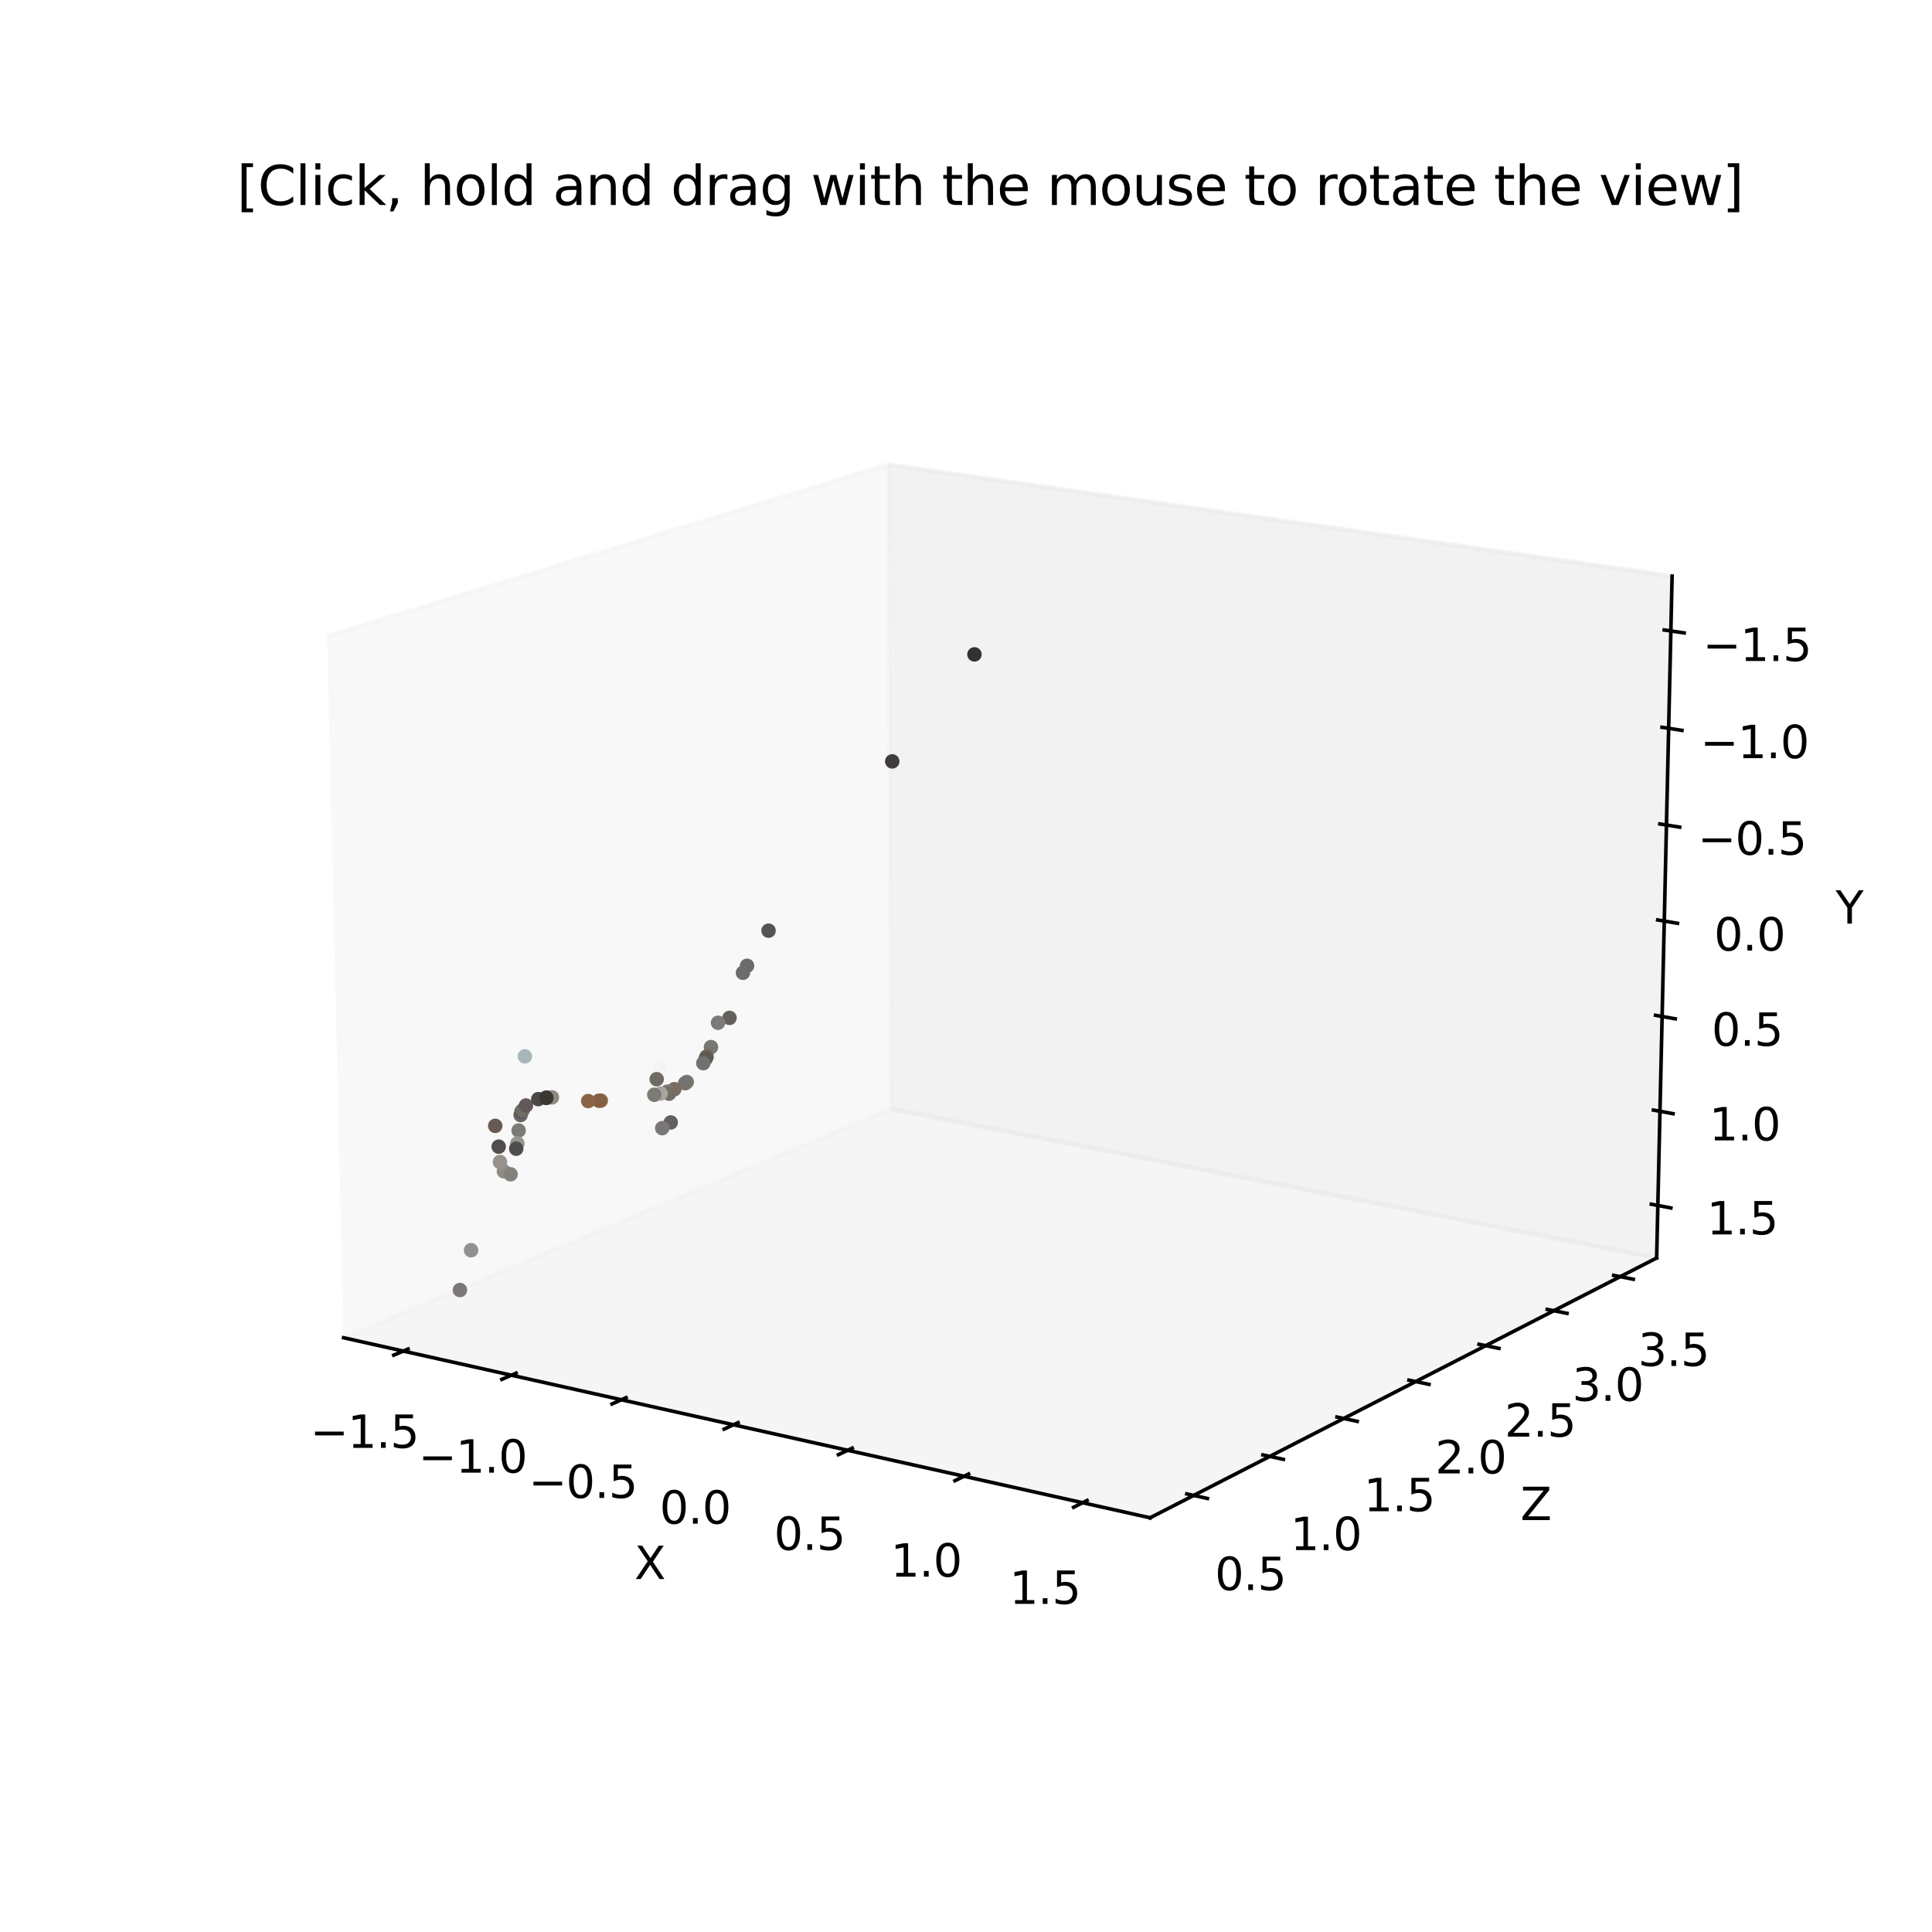 <?xml version="1.0" encoding="utf-8" standalone="no"?>
<!DOCTYPE svg PUBLIC "-//W3C//DTD SVG 1.1//EN"
  "http://www.w3.org/Graphics/SVG/1.1/DTD/svg11.dtd">
<svg height="432pt" version="1.1" viewBox="0 0 432 432" width="432pt" xmlns="http://www.w3.org/2000/svg" xmlns:xlink="http://www.w3.org/1999/xlink">
 <defs>
  <style type="text/css">*{stroke-linecap:butt;stroke-linejoin:round;}</style>
 </defs>
 <g id="figure_1">
  <g id="patch_1">
   <path d="M 0 432 
L 432 432 
L 432 0 
L 0 0 
z
" style="fill:#ffffff;"/>
  </g>
  <g id="patch_2">
   <path d="M 55.08 384.48 
L 387.72 384.48 
L 387.72 51.84 
L 55.08 51.84 
z
" style="fill:#ffffff;"/>
  </g>
  <g id="pane3d_1">
   <g id="patch_3">
    <path d="M 73.152 142.204 
L 198.59 103.863 
L 199.19 247.943 
L 76.83 299.125 
" style="fill:#f2f2f2;opacity:0.5;stroke:#f2f2f2;stroke-linejoin:miter;"/>
   </g>
  </g>
  <g id="pane3d_2">
   <g id="patch_4">
    <path d="M 198.59 103.863 
L 373.885 128.822 
L 370.43 281.286 
L 199.19 247.943 
" style="fill:#e6e6e6;opacity:0.5;stroke:#e6e6e6;stroke-linejoin:miter;"/>
   </g>
  </g>
  <g id="pane3d_3">
   <g id="patch_5">
    <path d="M 76.83 299.125 
L 257.158 339.382 
L 370.43 281.286 
L 199.19 247.943 
" style="fill:#ececec;opacity:0.5;stroke:#ececec;stroke-linejoin:miter;"/>
   </g>
  </g>
  <g id="axis3d_1">
   <g id="line2d_1">
    <path d="M 76.83 299.125 
L 257.158 339.382 
" style="fill:none;stroke:#000000;stroke-linecap:square;stroke-width:0.8;"/>
   </g>
   <g id="text_1">
    <!-- X -->
    <g transform="translate(141.859 353.081)scale(0.1 -0.1)">
     <defs>
      <path d="M 403 4666 
L 1081 4666 
L 2241 2931 
L 3406 4666 
L 4084 4666 
L 2584 2425 
L 4184 0 
L 3506 0 
L 2194 1984 
L 872 0 
L 191 0 
L 1856 2491 
L 403 4666 
z
" id="DejaVuSans-58" transform="scale(0.016)"/>
     </defs>
     <use xlink:href="#DejaVuSans-58"/>
    </g>
   </g>
   <g id="xtick_1">
    <g id="line2d_2">
     <path d="M 91.248 301.653 
L 88.043 303.013 
" style="fill:none;stroke:#000000;stroke-linecap:square;stroke-width:0.8;"/>
    </g>
    <g id="text_2">
     <!-- −1.5 -->
     <g transform="translate(69.358 323.743)scale(0.1 -0.1)">
      <defs>
       <path d="M 678 2272 
L 4684 2272 
L 4684 1741 
L 678 1741 
L 678 2272 
z
" id="DejaVuSans-2212" transform="scale(0.016)"/>
       <path d="M 794 531 
L 1825 531 
L 1825 4091 
L 703 3866 
L 703 4441 
L 1819 4666 
L 2450 4666 
L 2450 531 
L 3481 531 
L 3481 0 
L 794 0 
L 794 531 
z
" id="DejaVuSans-31" transform="scale(0.016)"/>
       <path d="M 684 794 
L 1344 794 
L 1344 0 
L 684 0 
L 684 794 
z
" id="DejaVuSans-2e" transform="scale(0.016)"/>
       <path d="M 691 4666 
L 3169 4666 
L 3169 4134 
L 1269 4134 
L 1269 2991 
Q 1406 3038 1543 3061 
Q 1681 3084 1819 3084 
Q 2600 3084 3056 2656 
Q 3513 2228 3513 1497 
Q 3513 744 3044 326 
Q 2575 -91 1722 -91 
Q 1428 -91 1123 -41 
Q 819 9 494 109 
L 494 744 
Q 775 591 1075 516 
Q 1375 441 1709 441 
Q 2250 441 2565 725 
Q 2881 1009 2881 1497 
Q 2881 1984 2565 2268 
Q 2250 2553 1709 2553 
Q 1456 2553 1204 2497 
Q 953 2441 691 2322 
L 691 4666 
z
" id="DejaVuSans-35" transform="scale(0.016)"/>
      </defs>
      <use xlink:href="#DejaVuSans-2212"/>
      <use x="83.789" xlink:href="#DejaVuSans-31"/>
      <use x="147.412" xlink:href="#DejaVuSans-2e"/>
      <use x="179.199" xlink:href="#DejaVuSans-35"/>
     </g>
    </g>
   </g>
   <g id="xtick_2">
    <g id="line2d_3">
     <path d="M 115.397 307.038 
L 112.218 308.423 
" style="fill:none;stroke:#000000;stroke-linecap:square;stroke-width:0.8;"/>
    </g>
    <g id="text_3">
     <!-- −1.0 -->
     <g transform="translate(93.553 329.291)scale(0.1 -0.1)">
      <defs>
       <path d="M 2034 4250 
Q 1547 4250 1301 3770 
Q 1056 3291 1056 2328 
Q 1056 1369 1301 889 
Q 1547 409 2034 409 
Q 2525 409 2770 889 
Q 3016 1369 3016 2328 
Q 3016 3291 2770 3770 
Q 2525 4250 2034 4250 
z
M 2034 4750 
Q 2819 4750 3233 4129 
Q 3647 3509 3647 2328 
Q 3647 1150 3233 529 
Q 2819 -91 2034 -91 
Q 1250 -91 836 529 
Q 422 1150 422 2328 
Q 422 3509 836 4129 
Q 1250 4750 2034 4750 
z
" id="DejaVuSans-30" transform="scale(0.016)"/>
      </defs>
      <use xlink:href="#DejaVuSans-2212"/>
      <use x="83.789" xlink:href="#DejaVuSans-31"/>
      <use x="147.412" xlink:href="#DejaVuSans-2e"/>
      <use x="179.199" xlink:href="#DejaVuSans-30"/>
     </g>
    </g>
   </g>
   <g id="xtick_3">
    <g id="line2d_4">
     <path d="M 139.991 312.522 
L 136.841 313.933 
" style="fill:none;stroke:#000000;stroke-linecap:square;stroke-width:0.8;"/>
    </g>
    <g id="text_4">
     <!-- −0.5 -->
     <g transform="translate(118.197 334.942)scale(0.1 -0.1)">
      <use xlink:href="#DejaVuSans-2212"/>
      <use x="83.789" xlink:href="#DejaVuSans-30"/>
      <use x="147.412" xlink:href="#DejaVuSans-2e"/>
      <use x="179.199" xlink:href="#DejaVuSans-35"/>
     </g>
    </g>
   </g>
   <g id="xtick_4">
    <g id="line2d_5">
     <path d="M 165.043 318.108 
L 161.923 319.545 
" style="fill:none;stroke:#000000;stroke-linecap:square;stroke-width:0.8;"/>
    </g>
    <g id="text_5">
     <!-- 0.0 -->
     <g transform="translate(147.491 340.699)scale(0.1 -0.1)">
      <use xlink:href="#DejaVuSans-30"/>
      <use x="63.623" xlink:href="#DejaVuSans-2e"/>
      <use x="95.41" xlink:href="#DejaVuSans-30"/>
     </g>
    </g>
   </g>
   <g id="xtick_5">
    <g id="line2d_6">
     <path d="M 190.565 323.798 
L 187.477 325.263 
" style="fill:none;stroke:#000000;stroke-linecap:square;stroke-width:0.8;"/>
    </g>
    <g id="text_6">
     <!-- 0.5 -->
     <g transform="translate(173.07 346.564)scale(0.1 -0.1)">
      <use xlink:href="#DejaVuSans-30"/>
      <use x="63.623" xlink:href="#DejaVuSans-2e"/>
      <use x="95.41" xlink:href="#DejaVuSans-35"/>
     </g>
    </g>
   </g>
   <g id="xtick_6">
    <g id="line2d_7">
     <path d="M 216.571 329.597 
L 213.516 331.09 
" style="fill:none;stroke:#000000;stroke-linecap:square;stroke-width:0.8;"/>
    </g>
    <g id="text_7">
     <!-- 1.0 -->
     <g transform="translate(199.137 352.541)scale(0.1 -0.1)">
      <use xlink:href="#DejaVuSans-31"/>
      <use x="63.623" xlink:href="#DejaVuSans-2e"/>
      <use x="95.41" xlink:href="#DejaVuSans-30"/>
     </g>
    </g>
   </g>
   <g id="xtick_7">
    <g id="line2d_8">
     <path d="M 243.075 335.507 
L 240.056 337.029 
" style="fill:none;stroke:#000000;stroke-linecap:square;stroke-width:0.8;"/>
    </g>
    <g id="text_8">
     <!-- 1.5 -->
     <g transform="translate(225.705 358.634)scale(0.1 -0.1)">
      <use xlink:href="#DejaVuSans-31"/>
      <use x="63.623" xlink:href="#DejaVuSans-2e"/>
      <use x="95.41" xlink:href="#DejaVuSans-35"/>
     </g>
    </g>
   </g>
  </g>
  <g id="axis3d_2">
   <g id="line2d_9">
    <path d="M 370.43 281.286 
L 257.158 339.382 
" style="fill:none;stroke:#000000;stroke-linecap:square;stroke-width:0.8;"/>
   </g>
   <g id="text_9">
    <!-- Z -->
    <g transform="translate(339.972 339.901)scale(0.1 -0.1)">
     <defs>
      <path d="M 359 4666 
L 4025 4666 
L 4025 4184 
L 1075 531 
L 4097 531 
L 4097 0 
L 288 0 
L 288 481 
L 3238 4134 
L 359 4134 
L 359 4666 
z
" id="DejaVuSans-5a" transform="scale(0.016)"/>
     </defs>
     <use xlink:href="#DejaVuSans-5a"/>
    </g>
   </g>
   <g id="xtick_8">
    <g id="line2d_10">
     <path d="M 265.372 334.043 
L 269.979 335.06 
" style="fill:none;stroke:#000000;stroke-linecap:square;stroke-width:0.8;"/>
    </g>
    <g id="text_10">
     <!-- 0.5 -->
     <g transform="translate(271.654 355.545)scale(0.1 -0.1)">
      <use xlink:href="#DejaVuSans-30"/>
      <use x="63.623" xlink:href="#DejaVuSans-2e"/>
      <use x="95.41" xlink:href="#DejaVuSans-35"/>
     </g>
    </g>
   </g>
   <g id="xtick_9">
    <g id="line2d_11">
     <path d="M 282.395 325.328 
L 286.964 326.317 
" style="fill:none;stroke:#000000;stroke-linecap:square;stroke-width:0.8;"/>
    </g>
    <g id="text_11">
     <!-- 1.0 -->
     <g transform="translate(288.533 346.606)scale(0.1 -0.1)">
      <use xlink:href="#DejaVuSans-31"/>
      <use x="63.623" xlink:href="#DejaVuSans-2e"/>
      <use x="95.41" xlink:href="#DejaVuSans-30"/>
     </g>
    </g>
   </g>
   <g id="xtick_10">
    <g id="line2d_12">
     <path d="M 298.947 316.855 
L 303.479 317.816 
" style="fill:none;stroke:#000000;stroke-linecap:square;stroke-width:0.8;"/>
    </g>
    <g id="text_12">
     <!-- 1.5 -->
     <g transform="translate(304.944 337.914)scale(0.1 -0.1)">
      <use xlink:href="#DejaVuSans-31"/>
      <use x="63.623" xlink:href="#DejaVuSans-2e"/>
      <use x="95.41" xlink:href="#DejaVuSans-35"/>
     </g>
    </g>
   </g>
   <g id="xtick_11">
    <g id="line2d_13">
     <path d="M 315.047 308.612 
L 319.543 309.547 
" style="fill:none;stroke:#000000;stroke-linecap:square;stroke-width:0.8;"/>
    </g>
    <g id="text_13">
     <!-- 2.0 -->
     <g transform="translate(320.906 329.46)scale(0.1 -0.1)">
      <defs>
       <path d="M 1228 531 
L 3431 531 
L 3431 0 
L 469 0 
L 469 531 
Q 828 903 1448 1529 
Q 2069 2156 2228 2338 
Q 2531 2678 2651 2914 
Q 2772 3150 2772 3378 
Q 2772 3750 2511 3984 
Q 2250 4219 1831 4219 
Q 1534 4219 1204 4116 
Q 875 4013 500 3803 
L 500 4441 
Q 881 4594 1212 4672 
Q 1544 4750 1819 4750 
Q 2544 4750 2975 4387 
Q 3406 4025 3406 3419 
Q 3406 3131 3298 2873 
Q 3191 2616 2906 2266 
Q 2828 2175 2409 1742 
Q 1991 1309 1228 531 
z
" id="DejaVuSans-32" transform="scale(0.016)"/>
      </defs>
      <use xlink:href="#DejaVuSans-32"/>
      <use x="63.623" xlink:href="#DejaVuSans-2e"/>
      <use x="95.41" xlink:href="#DejaVuSans-30"/>
     </g>
    </g>
   </g>
   <g id="xtick_12">
    <g id="line2d_14">
     <path d="M 330.715 300.591 
L 335.174 301.501 
" style="fill:none;stroke:#000000;stroke-linecap:square;stroke-width:0.8;"/>
    </g>
    <g id="text_14">
     <!-- 2.5 -->
     <g transform="translate(336.437 321.235)scale(0.1 -0.1)">
      <use xlink:href="#DejaVuSans-32"/>
      <use x="63.623" xlink:href="#DejaVuSans-2e"/>
      <use x="95.41" xlink:href="#DejaVuSans-35"/>
     </g>
    </g>
   </g>
   <g id="xtick_13">
    <g id="line2d_15">
     <path d="M 345.967 292.782 
L 350.39 293.668 
" style="fill:none;stroke:#000000;stroke-linecap:square;stroke-width:0.8;"/>
    </g>
    <g id="text_15">
     <!-- 3.0 -->
     <g transform="translate(351.555 313.228)scale(0.1 -0.1)">
      <defs>
       <path d="M 2597 2516 
Q 3050 2419 3304 2112 
Q 3559 1806 3559 1356 
Q 3559 666 3084 287 
Q 2609 -91 1734 -91 
Q 1441 -91 1130 -33 
Q 819 25 488 141 
L 488 750 
Q 750 597 1062 519 
Q 1375 441 1716 441 
Q 2309 441 2620 675 
Q 2931 909 2931 1356 
Q 2931 1769 2642 2001 
Q 2353 2234 1838 2234 
L 1294 2234 
L 1294 2753 
L 1863 2753 
Q 2328 2753 2575 2939 
Q 2822 3125 2822 3475 
Q 2822 3834 2567 4026 
Q 2313 4219 1838 4219 
Q 1578 4219 1281 4162 
Q 984 4106 628 3988 
L 628 4550 
Q 988 4650 1302 4700 
Q 1616 4750 1894 4750 
Q 2613 4750 3031 4423 
Q 3450 4097 3450 3541 
Q 3450 3153 3228 2886 
Q 3006 2619 2597 2516 
z
" id="DejaVuSans-33" transform="scale(0.016)"/>
      </defs>
      <use xlink:href="#DejaVuSans-33"/>
      <use x="63.623" xlink:href="#DejaVuSans-2e"/>
      <use x="95.41" xlink:href="#DejaVuSans-30"/>
     </g>
    </g>
   </g>
   <g id="xtick_14">
    <g id="line2d_16">
     <path d="M 360.819 285.178 
L 365.206 286.041 
" style="fill:none;stroke:#000000;stroke-linecap:square;stroke-width:0.8;"/>
    </g>
    <g id="text_16">
     <!-- 3.5 -->
     <g transform="translate(366.275 305.432)scale(0.1 -0.1)">
      <use xlink:href="#DejaVuSans-33"/>
      <use x="63.623" xlink:href="#DejaVuSans-2e"/>
      <use x="95.41" xlink:href="#DejaVuSans-35"/>
     </g>
    </g>
   </g>
  </g>
  <g id="axis3d_3">
   <g id="line2d_17">
    <path d="M 370.43 281.286 
L 373.885 128.822 
" style="fill:none;stroke:#000000;stroke-linecap:square;stroke-width:0.8;"/>
   </g>
   <g id="text_17">
    <!-- Y -->
    <g transform="translate(410.456 206.532)scale(0.1 -0.1)">
     <defs>
      <path d="M -13 4666 
L 666 4666 
L 1959 2747 
L 3244 4666 
L 3922 4666 
L 2272 2222 
L 2272 0 
L 1638 0 
L 1638 2222 
L -13 4666 
z
" id="DejaVuSans-59" transform="scale(0.016)"/>
     </defs>
     <use xlink:href="#DejaVuSans-59"/>
    </g>
   </g>
   <g id="xtick_15">
    <g id="line2d_18">
     <path d="M 372.119 140.869 
L 376.587 141.524 
" style="fill:none;stroke:#000000;stroke-linecap:square;stroke-width:0.8;"/>
    </g>
    <g id="text_18">
     <!-- −1.5 -->
     <g transform="translate(380.731 147.803)scale(0.1 -0.1)">
      <use xlink:href="#DejaVuSans-2212"/>
      <use x="83.789" xlink:href="#DejaVuSans-31"/>
      <use x="147.412" xlink:href="#DejaVuSans-2e"/>
      <use x="179.199" xlink:href="#DejaVuSans-35"/>
     </g>
    </g>
   </g>
   <g id="xtick_16">
    <g id="line2d_19">
     <path d="M 371.631 162.625 
L 376.084 163.311 
" style="fill:none;stroke:#000000;stroke-linecap:square;stroke-width:0.8;"/>
    </g>
    <g id="text_19">
     <!-- −1.0 -->
     <g transform="translate(380.174 169.528)scale(0.1 -0.1)">
      <use xlink:href="#DejaVuSans-2212"/>
      <use x="83.789" xlink:href="#DejaVuSans-31"/>
      <use x="147.412" xlink:href="#DejaVuSans-2e"/>
      <use x="179.199" xlink:href="#DejaVuSans-30"/>
     </g>
    </g>
   </g>
   <g id="xtick_17">
    <g id="line2d_20">
     <path d="M 371.146 184.237 
L 375.583 184.953 
" style="fill:none;stroke:#000000;stroke-linecap:square;stroke-width:0.8;"/>
    </g>
    <g id="text_20">
     <!-- −0.5 -->
     <g transform="translate(379.622 191.109)scale(0.1 -0.1)">
      <use xlink:href="#DejaVuSans-2212"/>
      <use x="83.789" xlink:href="#DejaVuSans-30"/>
      <use x="147.412" xlink:href="#DejaVuSans-2e"/>
      <use x="179.199" xlink:href="#DejaVuSans-35"/>
     </g>
    </g>
   </g>
   <g id="xtick_18">
    <g id="line2d_21">
     <path d="M 370.665 205.705 
L 375.086 206.452 
" style="fill:none;stroke:#000000;stroke-linecap:square;stroke-width:0.8;"/>
    </g>
    <g id="text_21">
     <!-- 0.0 -->
     <g transform="translate(383.262 212.546)scale(0.1 -0.1)">
      <use xlink:href="#DejaVuSans-30"/>
      <use x="63.623" xlink:href="#DejaVuSans-2e"/>
      <use x="95.41" xlink:href="#DejaVuSans-30"/>
     </g>
    </g>
   </g>
   <g id="xtick_19">
    <g id="line2d_22">
     <path d="M 370.186 227.032 
L 374.593 227.808 
" style="fill:none;stroke:#000000;stroke-linecap:square;stroke-width:0.8;"/>
    </g>
    <g id="text_22">
     <!-- 0.5 -->
     <g transform="translate(382.717 233.843)scale(0.1 -0.1)">
      <use xlink:href="#DejaVuSans-30"/>
      <use x="63.623" xlink:href="#DejaVuSans-2e"/>
      <use x="95.41" xlink:href="#DejaVuSans-35"/>
     </g>
    </g>
   </g>
   <g id="xtick_20">
    <g id="line2d_23">
     <path d="M 369.711 248.218 
L 374.102 249.023 
" style="fill:none;stroke:#000000;stroke-linecap:square;stroke-width:0.8;"/>
    </g>
    <g id="text_23">
     <!-- 1.0 -->
     <g transform="translate(382.175 254.999)scale(0.1 -0.1)">
      <use xlink:href="#DejaVuSans-31"/>
      <use x="63.623" xlink:href="#DejaVuSans-2e"/>
      <use x="95.41" xlink:href="#DejaVuSans-30"/>
     </g>
    </g>
   </g>
   <g id="xtick_21">
    <g id="line2d_24">
     <path d="M 369.239 269.265 
L 373.615 270.099 
" style="fill:none;stroke:#000000;stroke-linecap:square;stroke-width:0.8;"/>
    </g>
    <g id="text_24">
     <!-- 1.5 -->
     <g transform="translate(381.637 276.017)scale(0.1 -0.1)">
      <use xlink:href="#DejaVuSans-31"/>
      <use x="63.623" xlink:href="#DejaVuSans-2e"/>
      <use x="95.41" xlink:href="#DejaVuSans-35"/>
     </g>
    </g>
   </g>
  </g>
  <g id="axes_1">
   <g id="Path3DCollection_1">
    <defs>
     <path d="M 0 1.118 
C 0.297 1.118 0.581 1 0.791 0.791 
C 1 0.581 1.118 0.297 1.118 -0 
C 1.118 -0.297 1 -0.581 0.791 -0.791 
C 0.581 -1 0.297 -1.118 0 -1.118 
C -0.297 -1.118 -0.581 -1 -0.791 -0.791 
C -1 -0.581 -1.118 -0.297 -1.118 0 
C -1.118 0.297 -1 0.581 -0.791 0.791 
C -0.581 1 -0.297 1.118 0 1.118 
z
" id="C0_0_0704c22410"/>
    </defs>
    <g clip-path="url(#pf3e480d767)">
     <use style="fill:#2f2a27;stroke:#2f2a27;" x="369.589" xlink:href="#C0_0_0704c22410" y="-42.177"/>
    </g>
    <g clip-path="url(#pf3e480d767)">
     <use style="fill:#333136;stroke:#333136;" x="217.891" xlink:href="#C0_0_0704c22410" y="146.323"/>
    </g>
    <g clip-path="url(#pf3e480d767)">
     <use style="fill:#403c3b;stroke:#403c3b;" x="199.505" xlink:href="#C0_0_0704c22410" y="170.249"/>
    </g>
    <g clip-path="url(#pf3e480d767)">
     <use style="fill:#575350;stroke:#575350;" x="171.847" xlink:href="#C0_0_0704c22410" y="208.099"/>
    </g>
    <g clip-path="url(#pf3e480d767)">
     <use style="fill:#6a6a6c;stroke:#6a6a6c;" x="167.038" xlink:href="#C0_0_0704c22410" y="215.957"/>
    </g>
    <g clip-path="url(#pf3e480d767)">
     <use style="fill:#6b6d6a;stroke:#6b6d6a;" x="166.125" xlink:href="#C0_0_0704c22410" y="217.514"/>
    </g>
    <g clip-path="url(#pf3e480d767)">
     <use style="fill:#64615c;stroke:#64615c;" x="163.117" xlink:href="#C0_0_0704c22410" y="227.6"/>
    </g>
    <g clip-path="url(#pf3e480d767)">
     <use style="fill:#7a7c79;stroke:#7a7c79;" x="160.556" xlink:href="#C0_0_0704c22410" y="228.695"/>
    </g>
    <g clip-path="url(#pf3e480d767)">
     <use style="fill:#777671;stroke:#777671;" x="158.976" xlink:href="#C0_0_0704c22410" y="234.138"/>
    </g>
    <g clip-path="url(#pf3e480d767)">
     <use style="fill:#6c6258;stroke:#6c6258;" x="157.999" xlink:href="#C0_0_0704c22410" y="236.258"/>
    </g>
    <g clip-path="url(#pf3e480d767)">
     <use style="fill:#5e5a4f;stroke:#5e5a4f;" x="157.801" xlink:href="#C0_0_0704c22410" y="236.707"/>
    </g>
    <g clip-path="url(#pf3e480d767)">
     <use style="fill:#71716f;stroke:#71716f;" x="157.258" xlink:href="#C0_0_0704c22410" y="237.726"/>
    </g>
    <g clip-path="url(#pf3e480d767)">
     <use style="fill:#f3f4f6;stroke:#f3f4f6;" x="147.558" xlink:href="#C0_0_0704c22410" y="238.602"/>
    </g>
    <g clip-path="url(#pf3e480d767)">
     <use style="fill:#807772;stroke:#807772;" x="153.559" xlink:href="#C0_0_0704c22410" y="241.94"/>
    </g>
    <g clip-path="url(#pf3e480d767)">
     <use style="fill:#77746f;stroke:#77746f;" x="153.192" xlink:href="#C0_0_0704c22410" y="242.219"/>
    </g>
    <g clip-path="url(#pf3e480d767)">
     <use style="fill:#6f6a64;stroke:#6f6a64;" x="146.837" xlink:href="#C0_0_0704c22410" y="241.309"/>
    </g>
    <g clip-path="url(#pf3e480d767)">
     <use style="fill:#7a6c5f;stroke:#7a6c5f;" x="150.782" xlink:href="#C0_0_0704c22410" y="243.545"/>
    </g>
    <g clip-path="url(#pf3e480d767)">
     <use style="fill:#7f7a77;stroke:#7f7a77;" x="149.203" xlink:href="#C0_0_0704c22410" y="244.092"/>
    </g>
    <g clip-path="url(#pf3e480d767)">
     <use style="fill:#727063;stroke:#727063;" x="149.615" xlink:href="#C0_0_0704c22410" y="244.543"/>
    </g>
    <g clip-path="url(#pf3e480d767)">
     <use style="fill:#a7a49f;stroke:#a7a49f;" x="147.725" xlink:href="#C0_0_0704c22410" y="244.524"/>
    </g>
    <g clip-path="url(#pf3e480d767)">
     <use style="fill:#7d7a75;stroke:#7d7a75;" x="146.299" xlink:href="#C0_0_0704c22410" y="244.792"/>
    </g>
    <g clip-path="url(#pf3e480d767)">
     <use style="fill:#646061;stroke:#646061;" x="149.98" xlink:href="#C0_0_0704c22410" y="250.984"/>
    </g>
    <g clip-path="url(#pf3e480d767)">
     <use style="fill:#797778;stroke:#797778;" x="148.079" xlink:href="#C0_0_0704c22410" y="252.257"/>
    </g>
    <g clip-path="url(#pf3e480d767)">
     <use style="fill:#8b684a;stroke:#8b684a;" x="134.342" xlink:href="#C0_0_0704c22410" y="246.095"/>
    </g>
    <g clip-path="url(#pf3e480d767)">
     <use style="fill:#524e4d;stroke:#524e4d;" x="111.507" xlink:href="#C0_0_0704c22410" y="256.391"/>
    </g>
    <g clip-path="url(#pf3e480d767)">
     <use style="fill:#836044;stroke:#836044;" x="133.931" xlink:href="#C0_0_0704c22410" y="246.126"/>
    </g>
    <g clip-path="url(#pf3e480d767)">
     <use style="fill:#a8b7ba;stroke:#a8b7ba;" x="117.363" xlink:href="#C0_0_0704c22410" y="236.2"/>
    </g>
    <g clip-path="url(#pf3e480d767)">
     <use style="fill:#896545;stroke:#896545;" x="131.535" xlink:href="#C0_0_0704c22410" y="246.199"/>
    </g>
    <g clip-path="url(#pf3e480d767)">
     <use style="fill:#7b7c76;stroke:#7b7c76;" x="115.958" xlink:href="#C0_0_0704c22410" y="252.787"/>
    </g>
    <g clip-path="url(#pf3e480d767)">
     <use style="fill:#646464;stroke:#646464;" x="116.406" xlink:href="#C0_0_0704c22410" y="249.32"/>
    </g>
    <g clip-path="url(#pf3e480d767)">
     <use style="fill:#5f5657;stroke:#5f5657;" x="116.627" xlink:href="#C0_0_0704c22410" y="248.527"/>
    </g>
    <g clip-path="url(#pf3e480d767)">
     <use style="fill:#706d66;stroke:#706d66;" x="116.86" xlink:href="#C0_0_0704c22410" y="248.257"/>
    </g>
    <g clip-path="url(#pf3e480d767)">
     <use style="fill:#95968e;stroke:#95968e;" x="115.681" xlink:href="#C0_0_0704c22410" y="255.681"/>
    </g>
    <g clip-path="url(#pf3e480d767)">
     <use style="fill:#625a58;stroke:#625a58;" x="117.605" xlink:href="#C0_0_0704c22410" y="247.198"/>
    </g>
    <g clip-path="url(#pf3e480d767)">
     <use style="fill:#4f4e4c;stroke:#4f4e4c;" x="115.426" xlink:href="#C0_0_0704c22410" y="256.853"/>
    </g>
    <g clip-path="url(#pf3e480d767)">
     <use style="fill:#8c887f;stroke:#8c887f;" x="123.407" xlink:href="#C0_0_0704c22410" y="245.376"/>
    </g>
    <g clip-path="url(#pf3e480d767)">
     <use style="fill:#8e8d89;stroke:#8e8d89;" x="122.624" xlink:href="#C0_0_0704c22410" y="245.409"/>
    </g>
    <g clip-path="url(#pf3e480d767)">
     <use style="fill:#4c4845;stroke:#4c4845;" x="120.364" xlink:href="#C0_0_0704c22410" y="245.765"/>
    </g>
    <g clip-path="url(#pf3e480d767)">
     <use style="fill:#544f4c;stroke:#544f4c;" x="122.102" xlink:href="#C0_0_0704c22410" y="245.489"/>
    </g>
    <g clip-path="url(#pf3e480d767)">
     <use style="fill:#3b3632;stroke:#3b3632;" x="122.163" xlink:href="#C0_0_0704c22410" y="245.452"/>
    </g>
    <g clip-path="url(#pf3e480d767)">
     <use style="fill:#8d8d85;stroke:#8d8d85;" x="112.674" xlink:href="#C0_0_0704c22410" y="261.915"/>
    </g>
    <g clip-path="url(#pf3e480d767)">
     <use style="fill:#675a52;stroke:#675a52;" x="110.739" xlink:href="#C0_0_0704c22410" y="251.746"/>
    </g>
    <g clip-path="url(#pf3e480d767)">
     <use style="fill:#97928c;stroke:#97928c;" x="111.79" xlink:href="#C0_0_0704c22410" y="259.825"/>
    </g>
    <g clip-path="url(#pf3e480d767)">
     <use style="fill:#84817c;stroke:#84817c;" x="114.166" xlink:href="#C0_0_0704c22410" y="262.578"/>
    </g>
    <g clip-path="url(#pf3e480d767)">
     <use style="fill:#92918f;stroke:#92918f;" x="105.328" xlink:href="#C0_0_0704c22410" y="279.556"/>
    </g>
    <g clip-path="url(#pf3e480d767)">
     <use style="fill:#7c7877;stroke:#7c7877;" x="102.839" xlink:href="#C0_0_0704c22410" y="288.45"/>
    </g>
   </g>
   <g id="text_25">
    <!-- [Click, hold and drag with the mouse to rotate the view] -->
    <g transform="translate(52.972 45.84)scale(0.12 -0.12)">
     <defs>
      <path d="M 550 4863 
L 1875 4863 
L 1875 4416 
L 1125 4416 
L 1125 -397 
L 1875 -397 
L 1875 -844 
L 550 -844 
L 550 4863 
z
" id="DejaVuSans-5b" transform="scale(0.016)"/>
      <path d="M 4122 4306 
L 4122 3641 
Q 3803 3938 3442 4084 
Q 3081 4231 2675 4231 
Q 1875 4231 1450 3742 
Q 1025 3253 1025 2328 
Q 1025 1406 1450 917 
Q 1875 428 2675 428 
Q 3081 428 3442 575 
Q 3803 722 4122 1019 
L 4122 359 
Q 3791 134 3420 21 
Q 3050 -91 2638 -91 
Q 1578 -91 968 557 
Q 359 1206 359 2328 
Q 359 3453 968 4101 
Q 1578 4750 2638 4750 
Q 3056 4750 3426 4639 
Q 3797 4528 4122 4306 
z
" id="DejaVuSans-43" transform="scale(0.016)"/>
      <path d="M 603 4863 
L 1178 4863 
L 1178 0 
L 603 0 
L 603 4863 
z
" id="DejaVuSans-6c" transform="scale(0.016)"/>
      <path d="M 603 3500 
L 1178 3500 
L 1178 0 
L 603 0 
L 603 3500 
z
M 603 4863 
L 1178 4863 
L 1178 4134 
L 603 4134 
L 603 4863 
z
" id="DejaVuSans-69" transform="scale(0.016)"/>
      <path d="M 3122 3366 
L 3122 2828 
Q 2878 2963 2633 3030 
Q 2388 3097 2138 3097 
Q 1578 3097 1268 2742 
Q 959 2388 959 1747 
Q 959 1106 1268 751 
Q 1578 397 2138 397 
Q 2388 397 2633 464 
Q 2878 531 3122 666 
L 3122 134 
Q 2881 22 2623 -34 
Q 2366 -91 2075 -91 
Q 1284 -91 818 406 
Q 353 903 353 1747 
Q 353 2603 823 3093 
Q 1294 3584 2113 3584 
Q 2378 3584 2631 3529 
Q 2884 3475 3122 3366 
z
" id="DejaVuSans-63" transform="scale(0.016)"/>
      <path d="M 581 4863 
L 1159 4863 
L 1159 1991 
L 2875 3500 
L 3609 3500 
L 1753 1863 
L 3688 0 
L 2938 0 
L 1159 1709 
L 1159 0 
L 581 0 
L 581 4863 
z
" id="DejaVuSans-6b" transform="scale(0.016)"/>
      <path d="M 750 794 
L 1409 794 
L 1409 256 
L 897 -744 
L 494 -744 
L 750 256 
L 750 794 
z
" id="DejaVuSans-2c" transform="scale(0.016)"/>
      <path id="DejaVuSans-20" transform="scale(0.016)"/>
      <path d="M 3513 2113 
L 3513 0 
L 2938 0 
L 2938 2094 
Q 2938 2591 2744 2837 
Q 2550 3084 2163 3084 
Q 1697 3084 1428 2787 
Q 1159 2491 1159 1978 
L 1159 0 
L 581 0 
L 581 4863 
L 1159 4863 
L 1159 2956 
Q 1366 3272 1645 3428 
Q 1925 3584 2291 3584 
Q 2894 3584 3203 3211 
Q 3513 2838 3513 2113 
z
" id="DejaVuSans-68" transform="scale(0.016)"/>
      <path d="M 1959 3097 
Q 1497 3097 1228 2736 
Q 959 2375 959 1747 
Q 959 1119 1226 758 
Q 1494 397 1959 397 
Q 2419 397 2687 759 
Q 2956 1122 2956 1747 
Q 2956 2369 2687 2733 
Q 2419 3097 1959 3097 
z
M 1959 3584 
Q 2709 3584 3137 3096 
Q 3566 2609 3566 1747 
Q 3566 888 3137 398 
Q 2709 -91 1959 -91 
Q 1206 -91 779 398 
Q 353 888 353 1747 
Q 353 2609 779 3096 
Q 1206 3584 1959 3584 
z
" id="DejaVuSans-6f" transform="scale(0.016)"/>
      <path d="M 2906 2969 
L 2906 4863 
L 3481 4863 
L 3481 0 
L 2906 0 
L 2906 525 
Q 2725 213 2448 61 
Q 2172 -91 1784 -91 
Q 1150 -91 751 415 
Q 353 922 353 1747 
Q 353 2572 751 3078 
Q 1150 3584 1784 3584 
Q 2172 3584 2448 3432 
Q 2725 3281 2906 2969 
z
M 947 1747 
Q 947 1113 1208 752 
Q 1469 391 1925 391 
Q 2381 391 2643 752 
Q 2906 1113 2906 1747 
Q 2906 2381 2643 2742 
Q 2381 3103 1925 3103 
Q 1469 3103 1208 2742 
Q 947 2381 947 1747 
z
" id="DejaVuSans-64" transform="scale(0.016)"/>
      <path d="M 2194 1759 
Q 1497 1759 1228 1600 
Q 959 1441 959 1056 
Q 959 750 1161 570 
Q 1363 391 1709 391 
Q 2188 391 2477 730 
Q 2766 1069 2766 1631 
L 2766 1759 
L 2194 1759 
z
M 3341 1997 
L 3341 0 
L 2766 0 
L 2766 531 
Q 2569 213 2275 61 
Q 1981 -91 1556 -91 
Q 1019 -91 701 211 
Q 384 513 384 1019 
Q 384 1609 779 1909 
Q 1175 2209 1959 2209 
L 2766 2209 
L 2766 2266 
Q 2766 2663 2505 2880 
Q 2244 3097 1772 3097 
Q 1472 3097 1187 3025 
Q 903 2953 641 2809 
L 641 3341 
Q 956 3463 1253 3523 
Q 1550 3584 1831 3584 
Q 2591 3584 2966 3190 
Q 3341 2797 3341 1997 
z
" id="DejaVuSans-61" transform="scale(0.016)"/>
      <path d="M 3513 2113 
L 3513 0 
L 2938 0 
L 2938 2094 
Q 2938 2591 2744 2837 
Q 2550 3084 2163 3084 
Q 1697 3084 1428 2787 
Q 1159 2491 1159 1978 
L 1159 0 
L 581 0 
L 581 3500 
L 1159 3500 
L 1159 2956 
Q 1366 3272 1645 3428 
Q 1925 3584 2291 3584 
Q 2894 3584 3203 3211 
Q 3513 2838 3513 2113 
z
" id="DejaVuSans-6e" transform="scale(0.016)"/>
      <path d="M 2631 2963 
Q 2534 3019 2420 3045 
Q 2306 3072 2169 3072 
Q 1681 3072 1420 2755 
Q 1159 2438 1159 1844 
L 1159 0 
L 581 0 
L 581 3500 
L 1159 3500 
L 1159 2956 
Q 1341 3275 1631 3429 
Q 1922 3584 2338 3584 
Q 2397 3584 2469 3576 
Q 2541 3569 2628 3553 
L 2631 2963 
z
" id="DejaVuSans-72" transform="scale(0.016)"/>
      <path d="M 2906 1791 
Q 2906 2416 2648 2759 
Q 2391 3103 1925 3103 
Q 1463 3103 1205 2759 
Q 947 2416 947 1791 
Q 947 1169 1205 825 
Q 1463 481 1925 481 
Q 2391 481 2648 825 
Q 2906 1169 2906 1791 
z
M 3481 434 
Q 3481 -459 3084 -895 
Q 2688 -1331 1869 -1331 
Q 1566 -1331 1297 -1286 
Q 1028 -1241 775 -1147 
L 775 -588 
Q 1028 -725 1275 -790 
Q 1522 -856 1778 -856 
Q 2344 -856 2625 -561 
Q 2906 -266 2906 331 
L 2906 616 
Q 2728 306 2450 153 
Q 2172 0 1784 0 
Q 1141 0 747 490 
Q 353 981 353 1791 
Q 353 2603 747 3093 
Q 1141 3584 1784 3584 
Q 2172 3584 2450 3431 
Q 2728 3278 2906 2969 
L 2906 3500 
L 3481 3500 
L 3481 434 
z
" id="DejaVuSans-67" transform="scale(0.016)"/>
      <path d="M 269 3500 
L 844 3500 
L 1563 769 
L 2278 3500 
L 2956 3500 
L 3675 769 
L 4391 3500 
L 4966 3500 
L 4050 0 
L 3372 0 
L 2619 2869 
L 1863 0 
L 1184 0 
L 269 3500 
z
" id="DejaVuSans-77" transform="scale(0.016)"/>
      <path d="M 1172 4494 
L 1172 3500 
L 2356 3500 
L 2356 3053 
L 1172 3053 
L 1172 1153 
Q 1172 725 1289 603 
Q 1406 481 1766 481 
L 2356 481 
L 2356 0 
L 1766 0 
Q 1100 0 847 248 
Q 594 497 594 1153 
L 594 3053 
L 172 3053 
L 172 3500 
L 594 3500 
L 594 4494 
L 1172 4494 
z
" id="DejaVuSans-74" transform="scale(0.016)"/>
      <path d="M 3597 1894 
L 3597 1613 
L 953 1613 
Q 991 1019 1311 708 
Q 1631 397 2203 397 
Q 2534 397 2845 478 
Q 3156 559 3463 722 
L 3463 178 
Q 3153 47 2828 -22 
Q 2503 -91 2169 -91 
Q 1331 -91 842 396 
Q 353 884 353 1716 
Q 353 2575 817 3079 
Q 1281 3584 2069 3584 
Q 2775 3584 3186 3129 
Q 3597 2675 3597 1894 
z
M 3022 2063 
Q 3016 2534 2758 2815 
Q 2500 3097 2075 3097 
Q 1594 3097 1305 2825 
Q 1016 2553 972 2059 
L 3022 2063 
z
" id="DejaVuSans-65" transform="scale(0.016)"/>
      <path d="M 3328 2828 
Q 3544 3216 3844 3400 
Q 4144 3584 4550 3584 
Q 5097 3584 5394 3201 
Q 5691 2819 5691 2113 
L 5691 0 
L 5113 0 
L 5113 2094 
Q 5113 2597 4934 2840 
Q 4756 3084 4391 3084 
Q 3944 3084 3684 2787 
Q 3425 2491 3425 1978 
L 3425 0 
L 2847 0 
L 2847 2094 
Q 2847 2600 2669 2842 
Q 2491 3084 2119 3084 
Q 1678 3084 1418 2786 
Q 1159 2488 1159 1978 
L 1159 0 
L 581 0 
L 581 3500 
L 1159 3500 
L 1159 2956 
Q 1356 3278 1631 3431 
Q 1906 3584 2284 3584 
Q 2666 3584 2933 3390 
Q 3200 3197 3328 2828 
z
" id="DejaVuSans-6d" transform="scale(0.016)"/>
      <path d="M 544 1381 
L 544 3500 
L 1119 3500 
L 1119 1403 
Q 1119 906 1312 657 
Q 1506 409 1894 409 
Q 2359 409 2629 706 
Q 2900 1003 2900 1516 
L 2900 3500 
L 3475 3500 
L 3475 0 
L 2900 0 
L 2900 538 
Q 2691 219 2414 64 
Q 2138 -91 1772 -91 
Q 1169 -91 856 284 
Q 544 659 544 1381 
z
M 1991 3584 
L 1991 3584 
z
" id="DejaVuSans-75" transform="scale(0.016)"/>
      <path d="M 2834 3397 
L 2834 2853 
Q 2591 2978 2328 3040 
Q 2066 3103 1784 3103 
Q 1356 3103 1142 2972 
Q 928 2841 928 2578 
Q 928 2378 1081 2264 
Q 1234 2150 1697 2047 
L 1894 2003 
Q 2506 1872 2764 1633 
Q 3022 1394 3022 966 
Q 3022 478 2636 193 
Q 2250 -91 1575 -91 
Q 1294 -91 989 -36 
Q 684 19 347 128 
L 347 722 
Q 666 556 975 473 
Q 1284 391 1588 391 
Q 1994 391 2212 530 
Q 2431 669 2431 922 
Q 2431 1156 2273 1281 
Q 2116 1406 1581 1522 
L 1381 1569 
Q 847 1681 609 1914 
Q 372 2147 372 2553 
Q 372 3047 722 3315 
Q 1072 3584 1716 3584 
Q 2034 3584 2315 3537 
Q 2597 3491 2834 3397 
z
" id="DejaVuSans-73" transform="scale(0.016)"/>
      <path d="M 191 3500 
L 800 3500 
L 1894 563 
L 2988 3500 
L 3597 3500 
L 2284 0 
L 1503 0 
L 191 3500 
z
" id="DejaVuSans-76" transform="scale(0.016)"/>
      <path d="M 1947 4863 
L 1947 -844 
L 622 -844 
L 622 -397 
L 1369 -397 
L 1369 4416 
L 622 4416 
L 622 4863 
L 1947 4863 
z
" id="DejaVuSans-5d" transform="scale(0.016)"/>
     </defs>
     <use xlink:href="#DejaVuSans-5b"/>
     <use x="39.014" xlink:href="#DejaVuSans-43"/>
     <use x="108.838" xlink:href="#DejaVuSans-6c"/>
     <use x="136.621" xlink:href="#DejaVuSans-69"/>
     <use x="164.404" xlink:href="#DejaVuSans-63"/>
     <use x="219.385" xlink:href="#DejaVuSans-6b"/>
     <use x="277.295" xlink:href="#DejaVuSans-2c"/>
     <use x="309.082" xlink:href="#DejaVuSans-20"/>
     <use x="340.869" xlink:href="#DejaVuSans-68"/>
     <use x="404.248" xlink:href="#DejaVuSans-6f"/>
     <use x="465.43" xlink:href="#DejaVuSans-6c"/>
     <use x="493.213" xlink:href="#DejaVuSans-64"/>
     <use x="556.689" xlink:href="#DejaVuSans-20"/>
     <use x="588.477" xlink:href="#DejaVuSans-61"/>
     <use x="649.756" xlink:href="#DejaVuSans-6e"/>
     <use x="713.135" xlink:href="#DejaVuSans-64"/>
     <use x="776.611" xlink:href="#DejaVuSans-20"/>
     <use x="808.398" xlink:href="#DejaVuSans-64"/>
     <use x="871.875" xlink:href="#DejaVuSans-72"/>
     <use x="912.988" xlink:href="#DejaVuSans-61"/>
     <use x="974.268" xlink:href="#DejaVuSans-67"/>
     <use x="1037.744" xlink:href="#DejaVuSans-20"/>
     <use x="1069.531" xlink:href="#DejaVuSans-77"/>
     <use x="1151.318" xlink:href="#DejaVuSans-69"/>
     <use x="1179.102" xlink:href="#DejaVuSans-74"/>
     <use x="1218.311" xlink:href="#DejaVuSans-68"/>
     <use x="1281.689" xlink:href="#DejaVuSans-20"/>
     <use x="1313.477" xlink:href="#DejaVuSans-74"/>
     <use x="1352.686" xlink:href="#DejaVuSans-68"/>
     <use x="1416.064" xlink:href="#DejaVuSans-65"/>
     <use x="1477.588" xlink:href="#DejaVuSans-20"/>
     <use x="1509.375" xlink:href="#DejaVuSans-6d"/>
     <use x="1606.787" xlink:href="#DejaVuSans-6f"/>
     <use x="1667.969" xlink:href="#DejaVuSans-75"/>
     <use x="1731.348" xlink:href="#DejaVuSans-73"/>
     <use x="1783.447" xlink:href="#DejaVuSans-65"/>
     <use x="1844.971" xlink:href="#DejaVuSans-20"/>
     <use x="1876.758" xlink:href="#DejaVuSans-74"/>
     <use x="1915.967" xlink:href="#DejaVuSans-6f"/>
     <use x="1977.148" xlink:href="#DejaVuSans-20"/>
     <use x="2008.936" xlink:href="#DejaVuSans-72"/>
     <use x="2047.799" xlink:href="#DejaVuSans-6f"/>
     <use x="2108.98" xlink:href="#DejaVuSans-74"/>
     <use x="2148.189" xlink:href="#DejaVuSans-61"/>
     <use x="2209.469" xlink:href="#DejaVuSans-74"/>
     <use x="2248.678" xlink:href="#DejaVuSans-65"/>
     <use x="2310.201" xlink:href="#DejaVuSans-20"/>
     <use x="2341.988" xlink:href="#DejaVuSans-74"/>
     <use x="2381.197" xlink:href="#DejaVuSans-68"/>
     <use x="2444.576" xlink:href="#DejaVuSans-65"/>
     <use x="2506.1" xlink:href="#DejaVuSans-20"/>
     <use x="2537.887" xlink:href="#DejaVuSans-76"/>
     <use x="2597.066" xlink:href="#DejaVuSans-69"/>
     <use x="2624.85" xlink:href="#DejaVuSans-65"/>
     <use x="2686.373" xlink:href="#DejaVuSans-77"/>
     <use x="2768.16" xlink:href="#DejaVuSans-5d"/>
    </g>
   </g>
  </g>
 </g>
 <defs>
  <clipPath id="pf3e480d767">
   <rect height="332.64" width="332.64" x="55.08" y="51.84"/>
  </clipPath>
 </defs>
</svg>
